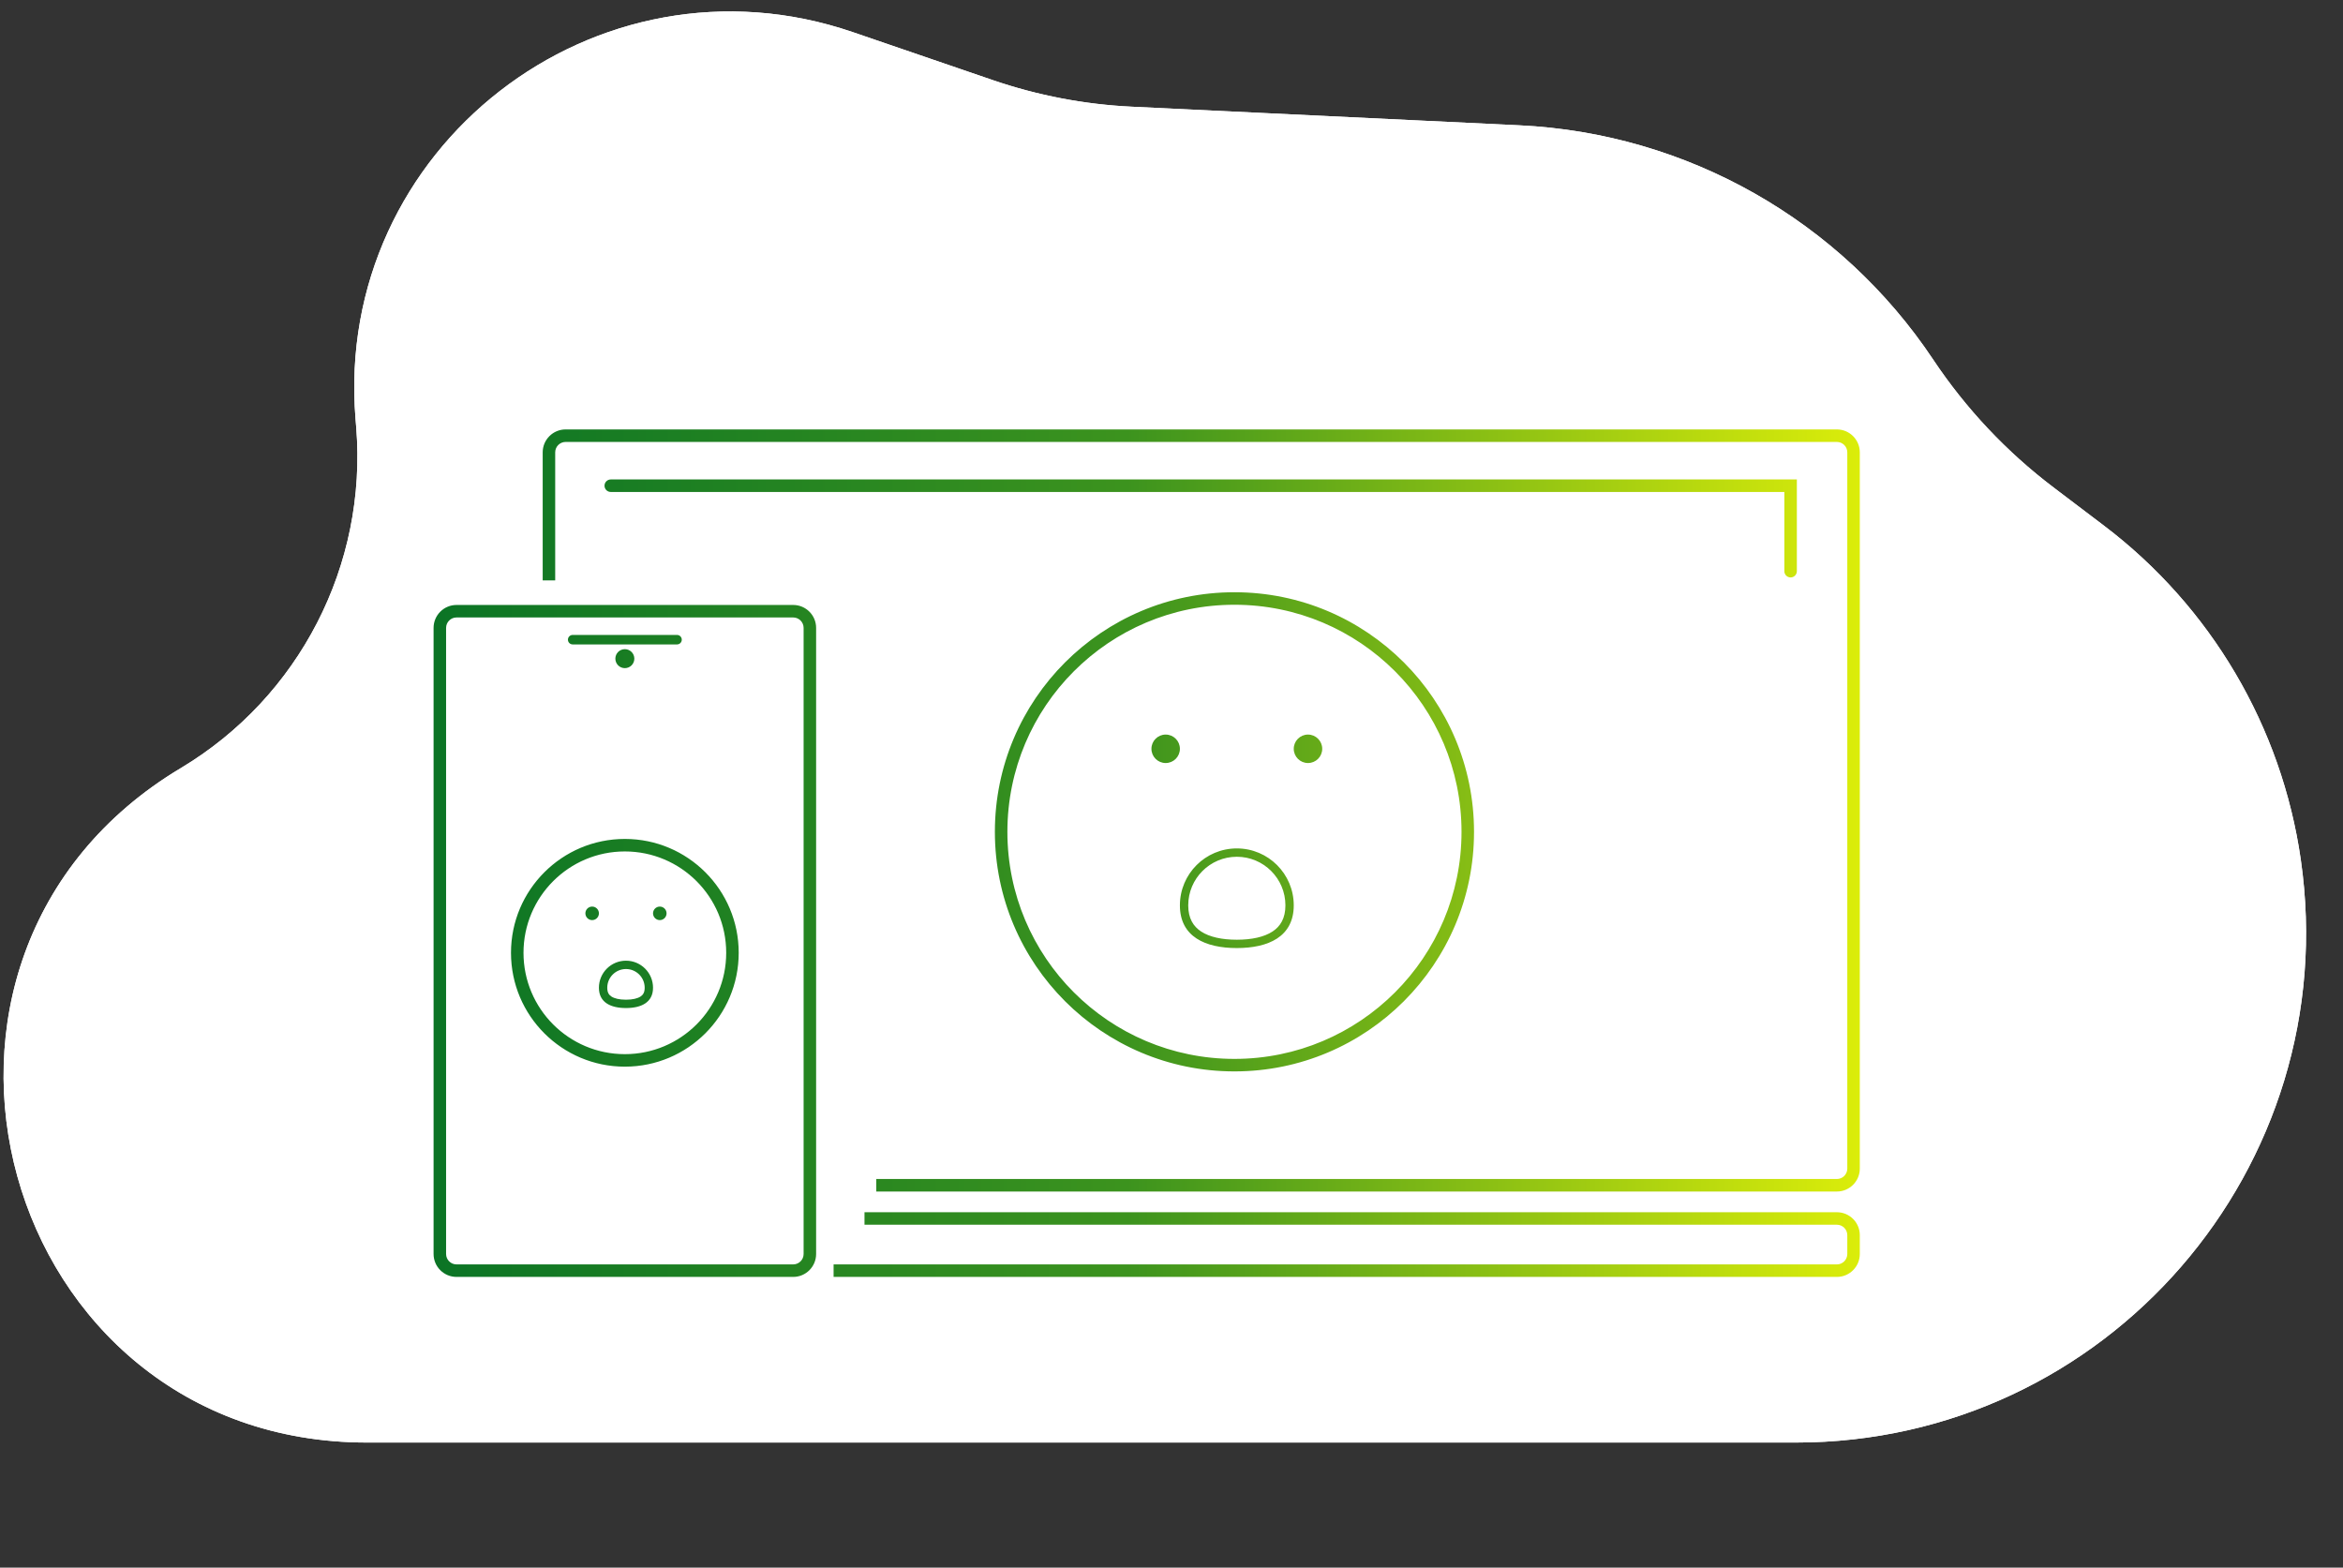 <svg width="562" height="376" viewBox="0 0 562 376" fill="none" xmlns="http://www.w3.org/2000/svg">
<rect x="0" y="0" width="562" height="376" fill="#333333" stroke="none"/>
<path d="M85.278 100.46C80.016 35.587 143.02 -13.387 204.589 7.716L238.127 19.211C248.893 22.901 260.126 25.051 271.493 25.596L364.493 30.059C404.604 31.984 441.419 52.836 463.696 86.247C471.533 98.002 481.283 108.36 492.543 116.894L504.661 126.078C530.324 145.527 547.287 174.307 551.875 206.179C562.493 279.948 505.268 346 430.739 346H88.069C-0.287 346 -32.453 229.595 43.367 184.228C71.81 167.21 88.122 135.517 85.442 102.48L85.278 100.46Z" fill="white"/>
<path fill-rule="evenodd" clip-rule="evenodd" d="M88.069 345H430.739C504.659 345 561.416 279.488 550.885 206.322C546.335 174.71 529.51 146.166 504.057 126.875L491.938 117.691C480.59 109.09 470.763 98.649 462.863 86.802C440.763 53.655 404.239 32.968 364.445 31.058L271.445 26.595C259.984 26.045 248.658 23.878 237.803 20.157L204.265 8.662C143.377 -12.207 81.071 36.225 86.275 100.379L86.439 102.399C89.149 135.816 72.65 167.872 43.88 185.086C-31.069 229.932 0.727 345 88.069 345ZM204.589 7.716C143.02 -13.387 80.016 35.587 85.278 100.46L85.442 102.48C88.122 135.517 71.81 167.21 43.367 184.228C-32.453 229.595 -0.287 346 88.069 346H430.739C505.268 346 562.493 279.948 551.875 206.179C547.287 174.307 530.324 145.527 504.661 126.078L492.543 116.894C481.283 108.36 471.533 98.002 463.696 86.247C441.419 52.836 404.604 31.984 364.493 30.059L271.493 25.596C260.126 25.051 248.893 22.901 238.127 19.211L204.589 7.716Z" fill="white"/>
<path fill-rule="evenodd" clip-rule="evenodd" d="M130.172 108.5C130.172 105.462 132.635 103 135.672 103H440.599C443.636 103 446.099 105.462 446.099 108.5V280.29C446.099 283.328 443.636 285.79 440.599 285.79H210.188V282.79H440.599C441.979 282.79 443.099 281.671 443.099 280.29V108.5C443.099 107.119 441.979 106 440.599 106H135.672C134.292 106 133.172 107.119 133.172 108.5V139.206H130.172V108.5ZM440.599 293.756H207.361V290.756H440.599C443.637 290.756 446.099 293.218 446.099 296.256V300.773C446.099 303.81 443.637 306.273 440.599 306.273H199.948V303.273H440.599C441.98 303.273 443.099 302.154 443.099 300.773V296.256C443.099 294.875 441.98 293.756 440.599 293.756ZM296.1 253.98C326.18 253.98 350.565 229.596 350.565 199.516C350.565 169.436 326.18 145.051 296.1 145.051C266.02 145.051 241.636 169.436 241.636 199.516C241.636 229.596 266.02 253.98 296.1 253.98ZM296.1 256.98C327.837 256.98 353.565 231.253 353.565 199.516C353.565 167.779 327.837 142.051 296.1 142.051C264.364 142.051 238.636 167.779 238.636 199.516C238.636 231.253 264.364 256.98 296.1 256.98ZM283.015 179.602C283.015 181.488 281.487 183.016 279.601 183.016C277.716 183.016 276.188 181.488 276.188 179.602C276.188 177.717 277.716 176.189 279.601 176.189C281.487 176.189 283.015 177.717 283.015 179.602ZM313.739 183.016C315.624 183.016 317.153 181.488 317.153 179.602C317.153 177.717 315.624 176.189 313.739 176.189C311.854 176.189 310.325 177.717 310.325 179.602C310.325 181.488 311.854 183.016 313.739 183.016ZM305.229 223.429C307.107 222.199 308.324 220.284 308.324 217.153C308.324 210.716 303.106 205.498 296.669 205.498C290.232 205.498 285.014 210.716 285.014 217.153C285.014 220.284 286.231 222.199 288.109 223.429C290.117 224.743 293.082 225.395 296.669 225.395C300.256 225.395 303.221 224.743 305.229 223.429ZM296.669 227.395C304.211 227.395 310.324 224.695 310.324 217.153C310.324 209.612 304.211 203.498 296.669 203.498C289.128 203.498 283.014 209.612 283.014 217.153C283.014 224.695 289.128 227.395 296.669 227.395ZM145 116.5C145 115.672 145.672 115 146.5 115H429.5H431V116.5V137C431 137.828 430.328 138.5 429.5 138.5C428.672 138.5 428 137.828 428 137V118H146.5C145.672 118 145 117.328 145 116.5ZM104 150.602C104 147.565 106.462 145.102 109.5 145.102H190.257C193.295 145.102 195.757 147.565 195.757 150.602V300.772C195.757 303.81 193.295 306.272 190.257 306.272H109.5C106.462 306.272 104 303.81 104 300.772V150.602ZM109.5 148.102C108.119 148.102 107 149.222 107 150.602V300.772C107 302.153 108.119 303.272 109.5 303.272H190.257C191.638 303.272 192.757 302.153 192.757 300.772V150.602C192.757 149.222 191.638 148.102 190.257 148.102H109.5ZM152.154 157.982C152.154 159.238 151.135 160.257 149.878 160.257C148.621 160.257 147.602 159.238 147.602 157.982C147.602 156.725 148.621 155.706 149.878 155.706C151.135 155.706 152.154 156.725 152.154 157.982ZM137.362 152.292C136.733 152.292 136.224 152.801 136.224 153.43C136.224 154.058 136.733 154.568 137.362 154.568H162.396C163.024 154.568 163.534 154.058 163.534 153.43C163.534 152.801 163.024 152.292 162.396 152.292H137.362ZM174.189 228.532C174.189 241.958 163.305 252.842 149.879 252.842C136.453 252.842 125.569 241.958 125.569 228.532C125.569 215.106 136.453 204.222 149.879 204.222C163.305 204.222 174.189 215.106 174.189 228.532ZM177.189 228.532C177.189 243.615 164.962 255.842 149.879 255.842C134.796 255.842 122.569 243.615 122.569 228.532C122.569 213.449 134.796 201.222 149.879 201.222C164.962 201.222 177.189 213.449 177.189 228.532ZM142.036 220.691C142.932 220.691 143.659 219.965 143.659 219.069C143.659 218.173 142.932 217.447 142.036 217.447C141.14 217.447 140.414 218.173 140.414 219.069C140.414 219.965 141.14 220.691 142.036 220.691ZM159.883 219.069C159.883 219.965 159.157 220.691 158.261 220.691C157.365 220.691 156.638 219.965 156.638 219.069C156.638 218.173 157.365 217.447 158.261 217.447C159.157 217.447 159.883 218.173 159.883 219.069ZM154.638 236.915C154.638 238.067 154.223 238.639 153.642 239.019C152.931 239.485 151.757 239.782 150.149 239.782C148.54 239.782 147.367 239.485 146.655 239.019C146.074 238.639 145.659 238.067 145.659 236.915C145.659 234.435 147.669 232.425 150.149 232.425C152.628 232.425 154.638 234.435 154.638 236.915ZM156.638 236.915C156.638 240.499 153.733 241.782 150.149 241.782C146.565 241.782 143.659 240.499 143.659 236.915C143.659 233.331 146.565 230.425 150.149 230.425C153.733 230.425 156.638 233.331 156.638 236.915Z" fill="url(#paint0_linear_878_57308)"/>
<defs>
<linearGradient id="paint0_linear_878_57308" x1="104" y1="204.636" x2="446.099" y2="204.636" gradientUnits="userSpaceOnUse">
<stop stop-color="#0B7425"/>
<stop offset="0.486" stop-color="#3C931E"/>
<stop offset="1" stop-color="#DBED0A"/>
</linearGradient>
</defs>
</svg>
